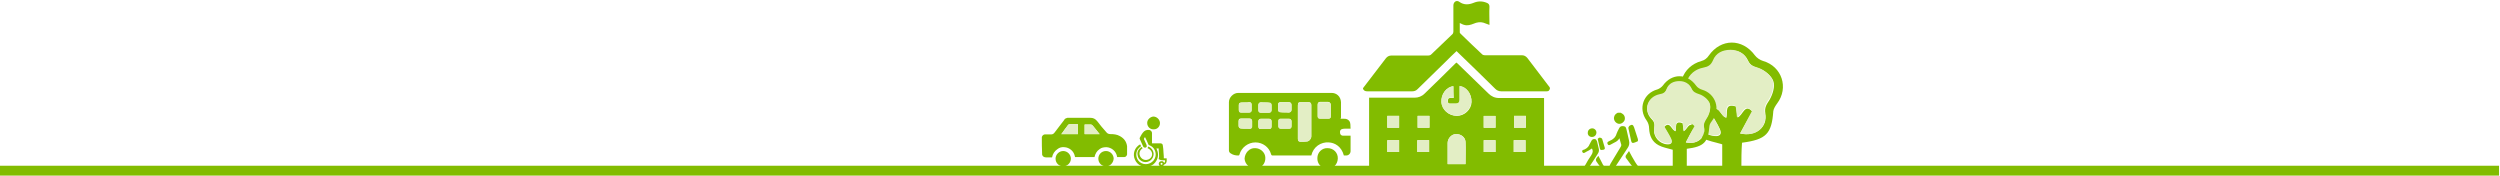 <?xml version="1.0" encoding="utf-8"?>
<!-- Generator: Adobe Illustrator 19.1.0, SVG Export Plug-In . SVG Version: 6.00 Build 0)  -->
<svg version="1.1" id="Layer_1" xmlns="http://www.w3.org/2000/svg" xmlns:xlink="http://www.w3.org/1999/xlink" x="0px" y="0px"
	 viewBox="0 0 783 55" style="enable-background:new 0 0 783 55;" xml:space="preserve">
<style type="text/css">
	.st0{fill:#82BC00;}
	.st1{fill:#E3EEC5;}
</style>
<g>
	<g>
		<g>
			<g>
				<path class="st0" d="M426.9,53.2c0.4-0.7,1-0.9,1.9-0.8c0-6.9,0-14.8,0-21.8c0.3,0,0.5,0,0.7,0c4.5,0,9,0,13.5,0
					c1.2,0,2.3-0.4,3.2-1.3c3.2-3.1,6.4-6.2,9.5-9.3c0.1-0.1,0.3-0.3,0.5-0.4c1.1,1.1,2.2,2.1,3.3,3.2c2.2,2.2,4.5,4.3,6.7,6.5
					c0.9,0.9,2,1.4,3.3,1.4c4.5,0,8.9,0,13.4,0c0.2,0,0.4,0,0.7,0c0,6.9,0,14.8,0,21.7c1.8,0.3,1.9-0.7,1.9,1.2
					c0,1.2-0.4,0.6-1.6,0.6c-18.4,0-36.9,0-55.3,0c-0.7,0-1.2,0.8-1.6,0.2C426.9,53.6,426.9,53.9,426.9,53.2z M455.2,27
					c-2.2,0.2-3.9,2.5-3.7,5c0.1,2.4,2.3,4.3,4.8,4.3c2.4,0,4.5-2,4.6-4.3c0.1-2.5-1.6-4.7-3.7-5c0,0.1,0,0.2,0,0.3
					c0,1.4,0,2.8,0,4.1c0,0.7-0.4,1.1-1.1,1.1c-0.6,0-1.3,0-1.9,0c-0.6,0-0.7-0.2-0.7-0.9c0-0.7,0.2-0.9,0.7-0.9c0.4,0,0.7,0,1.1,0
					C455.2,29.4,455.2,28.2,455.2,27z M459,51.4c0-2.3,0.1-4.7,0-7c-0.1-1.5-1.5-2.5-3.1-2.4c-1.4,0.1-2.5,1.4-2.5,2.8
					c0,2.1,0,4.1,0,6.2c0,0.1,0,0.3,0,0.4C455.3,51.4,457.1,51.4,459,51.4z M438.2,36.3c-1.3,0-2.5,0-3.7,0c0,1.3,0,2.5,0,3.7
					c1.3,0,2.5,0,3.7,0C438.2,38.8,438.2,37.6,438.2,36.3z M447.7,36.3c-1.3,0-2.5,0-3.7,0c0,1.3,0,2.5,0,3.7c1.3,0,2.5,0,3.7,0
					C447.7,38.8,447.7,37.6,447.7,36.3z M464.7,40c1.3,0,2.5,0,3.7,0c0-1.3,0-2.5,0-3.7c-1.3,0-2.5,0-3.7,0
					C464.7,37.6,464.7,38.8,464.7,40z M477.9,36.3c-1.3,0-2.5,0-3.7,0c0,1.3,0,2.5,0,3.7c1.3,0,2.5,0,3.7,0
					C477.9,38.8,477.9,37.6,477.9,36.3z M434.5,47.6c1.3,0,2.5,0,3.7,0c0-1.3,0-2.5,0-3.7c-1.3,0-2.5,0-3.7,0
					C434.5,45.1,434.5,46.3,434.5,47.6z M447.6,47.6c0-1.3,0-2.5,0-3.7c-1.3,0-2.5,0-3.7,0c0,1.3,0,2.5,0,3.7
					C445.2,47.6,446.4,47.6,447.6,47.6z M468.4,47.6c0-1.3,0-2.5,0-3.7c-1.3,0-2.5,0-3.7,0c0,1.3,0,2.5,0,3.7
					C466,47.6,467.2,47.6,468.4,47.6z M477.8,47.6c0-1.3,0-2.5,0-3.7c-1.3,0-2.5,0-3.7,0c0,1.3,0,2.5,0,3.7
					C475.4,47.6,476.6,47.6,477.8,47.6z"/>
				<path class="st0" d="M426.9,27.6c2.4-3.1,4.8-6.3,7.2-9.4c0.4-0.5,1-0.8,1.6-0.8c3.9,0,7.7,0,11.6,0c0.3,0,0.7-0.1,0.9-0.3
					c2.2-2.1,4.5-4.3,6.7-6.4c0.2-0.2,0.3-0.5,0.3-0.8c0-2.7,0-5.5,0-8.2c0-1.1,1-1.8,1.9-1.1c1.4,1,2.9,0.9,4.4,0.3
					c1.4-0.6,2.8-0.6,4.2,0c0.5,0.2,0.8,0.5,0.8,1.2c-0.1,1.8,0,3.5,0,5.3c0,0.2,0,0.3,0,0.4c-0.6-0.2-1.3-0.5-1.9-0.7
					c-1-0.3-2.1-0.1-3,0.3c-1,0.4-2,0.7-3,0.4c-0.5-0.1-0.9-0.4-1.4-0.6c0,1,0,2,0,3c0,0.1,0.2,0.3,0.3,0.4c2.2,2.2,4.5,4.3,6.7,6.4
					c0.2,0.2,0.5,0.3,0.8,0.3c3.9,0,7.7,0,11.6,0c0.8,0,1.3,0.3,1.8,0.9c2.2,2.9,4.5,5.9,6.7,8.8c0.3,0.3,0.5,0.7,0.2,1.1
					c-0.2,0.5-0.6,0.5-1.1,0.5c-4.7,0-9.4,0-14,0c-0.8,0-1.4-0.3-1.9-0.8c-3.8-3.8-7.7-7.5-11.6-11.3c-0.2-0.2-0.3-0.3-0.5-0.5
					c-1.2,1.1-2.3,2.2-3.4,3.3c-2.9,2.9-5.9,5.7-8.8,8.6c-0.5,0.5-1,0.7-1.7,0.7c-4.7,0-9.4,0-14,0c-0.6,0-1-0.1-1.3-0.6
					C426.9,28,426.9,27.8,426.9,27.6z"/>
				<path class="st1" d="M455.2,27c0,1.2,0,2.4,0,3.6c-0.4,0-0.8,0-1.1,0c-0.6,0-0.7,0.2-0.7,0.9c0,0.7,0.2,0.9,0.7,0.9
					c0.6,0,1.3,0,1.9,0c0.7,0,1.1-0.4,1.1-1.1c0-1.4,0-2.8,0-4.1c0-0.1,0-0.2,0-0.3c2.2,0.2,3.9,2.5,3.7,5c-0.1,2.3-2.2,4.3-4.6,4.3
					c-2.5,0-4.7-1.9-4.8-4.3C451.3,29.5,453,27.3,455.2,27z"/>
				<path class="st1" d="M459,51.4c-1.9,0-3.7,0-5.6,0c0-0.1,0-0.3,0-0.4c0-2.1,0-4.1,0-6.2c0-1.4,1.2-2.7,2.5-2.8
					c1.6-0.1,3,1,3.1,2.4C459.1,46.7,459,49,459,51.4z"/>
				<path class="st1" d="M438.2,36.3c0,1.2,0,2.5,0,3.7c-1.2,0-2.4,0-3.7,0c0-1.2,0-2.4,0-3.7C435.7,36.3,437,36.3,438.2,36.3z"/>
				<path class="st1" d="M447.7,36.3c0,1.2,0,2.4,0,3.7c-1.2,0-2.4,0-3.7,0c0-1.2,0-2.4,0-3.7C445.2,36.3,446.4,36.3,447.7,36.3z"/>
				<path class="st1" d="M464.7,40c0-1.2,0-2.5,0-3.7c1.2,0,2.5,0,3.7,0c0,1.2,0,2.4,0,3.7C467.2,40,466,40,464.7,40z"/>
				<path class="st1" d="M477.9,36.3c0,1.3,0,2.5,0,3.7c-1.2,0-2.4,0-3.7,0c0-1.2,0-2.4,0-3.7C475.4,36.3,476.6,36.3,477.9,36.3z"/>
				<path class="st1" d="M434.5,47.6c0-1.3,0-2.5,0-3.7c1.2,0,2.4,0,3.7,0c0,1.2,0,2.4,0,3.7C437,47.6,435.8,47.6,434.5,47.6z"/>
				<path class="st1" d="M447.6,47.6c-1.2,0-2.5,0-3.7,0c0-1.2,0-2.5,0-3.7c1.2,0,2.4,0,3.7,0C447.6,45.1,447.6,46.3,447.6,47.6z"/>
				<path class="st1" d="M468.4,47.6c-1.2,0-2.4,0-3.7,0c0-1.2,0-2.5,0-3.7c1.2,0,2.4,0,3.7,0C468.4,45.1,468.4,46.3,468.4,47.6z"/>
				<path class="st1" d="M477.8,47.6c-1.3,0-2.5,0-3.7,0c0-1.2,0-2.5,0-3.7c1.2,0,2.4,0,3.7,0C477.8,45.1,477.8,46.3,477.8,47.6z"/>
			</g>
			<g>
				<path class="st0" d="M419.9,37.2c1,0,2-0.2,2.7,0.7c0.5,0.7,0.3,1.5,0.4,2.4c-0.5,0-1,0-1.5,0c-0.4,0-0.8,0-1.1,0.1
					c-0.5,0.1-0.8,0.5-0.7,1.2c0,0.5,0.4,0.9,0.9,0.9c0.8,0,1.6,0,2.4,0c0,0.4,0,0.8,0,1.2c0,1.2,0,2.4,0,3.6c0,0.8-0.6,1.4-1.4,1.4
					c-0.2,0-0.5,0-0.7,0c-0.8-3-3-4-4.7-4.1c-2.5-0.2-4.9,1.4-5.5,4.1c-0.1,0-0.3,0-0.4,0c-3.9,0-7.8,0-11.7,0
					c-0.3,0-0.4-0.1-0.5-0.4c-0.6-2.2-2.6-3.7-4.9-3.7c-2.3,0-4.4,1.6-5,3.8c-0.1,0.3-0.2,0.3-0.4,0.3c-0.9,0-1.7-0.2-2.4-0.7
					c-0.3-0.2-0.5-0.5-0.5-0.9c0-5,0-10.1,0-15.1c0-1.5,1.4-2.9,2.9-2.9c8.3,0,16.6,0,25,0c1.4,0,2.8,0,4.3,0c1.4,0,2.8,1,2.9,2.9
					c0,1.6,0,3.2,0,4.9C419.9,36.9,419.9,37,419.9,37.2z M410.7,37.9c0-1.7,0-3.3,0-5c0-0.6-0.3-0.9-0.9-0.9c-0.8,0-1.5,0-2.3,0
					c-0.8,0-1,0.2-1,1c0,1.6,0,3.3,0,4.9c0,1.9,0,3.8,0,5.6c0,0.6,0.2,0.8,0.8,0.9c0.7,0,1.4,0,2.1-0.1c0.7-0.1,1.3-0.9,1.3-1.6
					C410.7,41.2,410.7,39.5,410.7,37.9z M412.7,34.6c0,0.6,0,1.2,0,1.8c0,0.5,0.3,0.7,0.7,0.7c0.9,0,1.8,0,2.7,0
					c0.5,0,0.7-0.2,0.7-0.7c0-1.2,0-2.4,0-3.6c0-0.5-0.4-0.9-0.9-0.9c-0.8,0-1.6,0-2.4,0c-0.5,0-0.8,0.3-0.8,0.8
					C412.7,33.4,412.7,34,412.7,34.6z M390,32.1c-0.4,0-0.9,0-1.3,0c-0.4,0-0.7,0.3-0.7,0.7c0,0.5,0,1,0,1.6c0,0.5,0.2,0.8,0.7,0.8
					c0.9,0,1.8,0,2.6,0c0.5,0,0.7-0.3,0.7-0.8c0-0.5,0-1,0-1.6c0-0.6-0.2-0.8-0.8-0.8C390.9,32.1,390.4,32.1,390,32.1z M402.4,35.2
					C402.4,35.2,402.4,35.2,402.4,35.2c0.4,0,0.8,0,1.2,0c0.6,0,0.9-0.3,0.9-0.9c0-0.5,0-1,0-1.5c0-0.5-0.3-0.8-0.8-0.8
					c-0.9,0-1.7,0-2.6,0c-0.5,0-0.8,0.2-0.8,0.7c0,0.5,0,1,0,1.6c0,0.5,0.2,0.8,0.8,0.8C401.6,35.2,402,35.2,402.4,35.2z M390,40.3
					C390,40.3,390,40.3,390,40.3c0.4,0,0.9,0,1.3,0c0.5,0,0.8-0.3,0.8-0.8c0-0.5,0-1,0-1.6c0-0.5-0.3-0.8-0.8-0.8
					c-0.9,0-1.7,0-2.6,0c-0.5,0-0.8,0.3-0.8,0.8c0,0.5,0,1,0,1.5c0,0.5,0.3,0.8,0.8,0.8C389.2,40.3,389.6,40.3,390,40.3z
					 M402.4,37.2c-0.4,0-0.9,0-1.3,0c-0.5,0-0.7,0.2-0.7,0.7c0,0.6,0,1.1,0,1.7c0,0.4,0.3,0.7,0.7,0.7c0.9,0,1.8,0,2.7,0
					c0.5,0,0.7-0.3,0.7-0.8c0-0.5,0-1,0-1.5c0-0.5-0.3-0.8-0.8-0.8C403.3,37.2,402.8,37.2,402.4,37.2z M396.2,32.1
					c-0.4,0-0.9,0-1.3,0c-0.5,0-0.8,0.3-0.8,0.8c0,0.5,0,1,0,1.6c0,0.5,0.2,0.8,0.7,0.8c0.9,0,1.8,0,2.7,0c0.5,0,0.7-0.3,0.7-0.8
					c0-0.5,0-1,0-1.5c0-0.5-0.3-0.8-0.8-0.8C397.1,32.1,396.7,32.1,396.2,32.1z M396.2,37.2c-0.4,0-0.9,0-1.3,0
					c-0.5,0-0.8,0.3-0.8,0.8c0,0.5,0,1,0,1.6c0,0.5,0.2,0.8,0.7,0.8c0.9,0,1.8,0,2.7,0c0.5,0,0.7-0.3,0.7-0.8c0-0.5,0-1,0-1.6
					c0-0.5-0.3-0.8-0.8-0.8C397.1,37.2,396.7,37.2,396.2,37.2z"/>
				<path class="st0" d="M415.8,46.4c1.9,0,3.3,1.5,3.2,3.3c-0.1,1.9-1.5,3.2-3.3,3.1c-1.8,0-3.2-1.5-3.1-3.3
					C412.6,47.7,414.1,46.3,415.8,46.4z"/>
				<path class="st0" d="M393.1,46.4c1.7,0,3.2,1.4,3.2,3c0.1,1.9-1.3,3.4-3.2,3.4c-1.7,0-3.2-1.4-3.3-3.1
					C389.9,47.9,391.3,46.3,393.1,46.4z"/>
				<path class="st1" d="M410.7,37.9c0,1.6,0,3.2,0,4.8c0,0.7-0.6,1.5-1.3,1.6c-0.7,0.1-1.4,0.1-2.1,0.1c-0.6,0-0.8-0.3-0.8-0.9
					c0-1.9,0-3.8,0-5.6c0-1.6,0-3.3,0-4.9c0-0.7,0.2-1,1-1c0.8,0,1.5,0,2.3,0c0.6,0,0.9,0.3,0.9,0.9
					C410.7,34.6,410.7,36.3,410.7,37.9z"/>
				<path class="st1" d="M412.7,34.6c0-0.6,0-1.2,0-1.8c0-0.5,0.3-0.8,0.8-0.8c0.8,0,1.6,0,2.4,0c0.5,0,0.9,0.3,0.9,0.9
					c0,1.2,0,2.4,0,3.6c0,0.5-0.3,0.7-0.7,0.7c-0.9,0-1.8,0-2.7,0c-0.5,0-0.7-0.3-0.7-0.7C412.7,35.8,412.7,35.2,412.7,34.6z"/>
				<path class="st1" d="M390,32.1c0.4,0,0.8,0,1.2,0c0.6,0,0.8,0.2,0.8,0.8c0,0.5,0,1,0,1.6c0,0.5-0.2,0.7-0.7,0.8
					c-0.9,0-1.8,0-2.6,0c-0.5,0-0.7-0.3-0.7-0.8c0-0.5,0-1,0-1.6c0-0.4,0.3-0.7,0.7-0.7C389.2,32.1,389.6,32.1,390,32.1z"/>
				<path class="st1" d="M402.4,35.2c-0.4,0-0.9,0-1.3,0c-0.5,0-0.8-0.3-0.8-0.8c0-0.5,0-1,0-1.6c0-0.5,0.3-0.7,0.8-0.7
					c0.9,0,1.7,0,2.6,0c0.5,0,0.8,0.3,0.8,0.8c0,0.5,0,1,0,1.5c0,0.6-0.3,0.8-0.9,0.9C403.2,35.2,402.8,35.2,402.4,35.2
					C402.4,35.2,402.4,35.2,402.4,35.2z"/>
				<path class="st1" d="M390,40.3c-0.4,0-0.8,0-1.2,0c-0.5,0-0.8-0.3-0.8-0.8c0-0.5,0-1,0-1.5c0-0.5,0.3-0.8,0.8-0.8
					c0.9,0,1.7,0,2.6,0c0.5,0,0.8,0.2,0.8,0.8c0,0.5,0,1,0,1.6c0,0.5-0.3,0.8-0.8,0.8C390.9,40.3,390.5,40.3,390,40.3
					C390,40.3,390,40.3,390,40.3z"/>
				<path class="st1" d="M402.4,37.2c0.4,0,0.9,0,1.3,0c0.5,0,0.8,0.3,0.8,0.8c0,0.5,0,1,0,1.5c0,0.5-0.2,0.8-0.7,0.8
					c-0.9,0-1.8,0-2.7,0c-0.4,0-0.7-0.3-0.7-0.7c0-0.6,0-1.1,0-1.7c0-0.5,0.3-0.7,0.7-0.7C401.5,37.2,402,37.2,402.4,37.2z"/>
				<path class="st1" d="M396.2,32.1c0.4,0,0.9,0,1.3,0c0.5,0,0.8,0.3,0.8,0.8c0,0.5,0,1,0,1.5c0,0.5-0.2,0.8-0.7,0.8
					c-0.9,0-1.8,0-2.7,0c-0.5,0-0.7-0.3-0.7-0.8c0-0.5,0-1,0-1.6c0-0.5,0.3-0.8,0.8-0.8C395.4,32.1,395.8,32.1,396.2,32.1z"/>
				<path class="st1" d="M396.2,37.2c0.4,0,0.9,0,1.3,0c0.5,0,0.8,0.3,0.8,0.8c0,0.5,0,1,0,1.6c0,0.5-0.2,0.7-0.7,0.8
					c-0.9,0-1.8,0-2.7,0c-0.5,0-0.7-0.3-0.7-0.8c0-0.5,0-1,0-1.6c0-0.5,0.3-0.8,0.8-0.8C395.4,37.2,395.8,37.2,396.2,37.2z"/>
			</g>
			<g>
				<path class="st0" d="M504.9,53.2c0.4-0.4,0.8-0.7,1.1-1.1c1.3-1.9,2.5-3.9,3.8-5.8c0.5-0.7,0.6-1.5,0.4-2.3
					c-0.3-1.2-0.5-2.4-0.8-3.5c-0.1-0.4-0.3-0.9-0.6-0.9c-0.6-0.2-1.3-0.2-1.7,0.6c-0.3,0.6-0.6,1.1-0.8,1.7
					c-0.3,1.1-1.1,1.8-2.1,2.2c-0.4,0.2-1,0.4-0.7,1c0.3,0.7,0.9,0.2,1.3,0c0.8-0.5,1.8-0.7,2.4-1.8c0.2,0.7,0.4,1.4,0.6,2.1
					c0,0.2-0.1,0.4-0.2,0.6c-1.1,1.8-2.2,3.6-3.2,5.3c-0.5,0.9-0.4,1.3,0.4,1.8C504.7,53.2,504.8,53.2,504.9,53.2z"/>
				<path class="st0" d="M513,43.6c-0.4-1.2-0.8-2.4-1.2-3.7c-0.3-0.8-0.6-1-1.3-0.6c-0.2,0.1-0.5,0.5-0.5,0.8
					c0.3,1.4,0.6,2.7,0.9,4.1c0.1,0.5,0.4,0.7,0.9,0.5c0.4-0.1,0.8-0.3,1.2-0.5C513,43.9,513,43.7,513,43.6z"/>
				<path class="st0" d="M513,52c-0.3-0.4-0.6-0.8-0.9-1.3c-0.7-1.1-1.3-2.3-1.9-3.4c-0.3,0.4-0.6,0.8-1,1.4c-0.1,0.2-0.1,0.5,0,0.7
					c0.9,1.2,1.8,2.5,2.8,3.7c0.3,0,0.6,0,1,0C513,52.8,513,52.4,513,52z"/>
				<path class="st0" d="M506.7,35.3c-0.6,0.3-1.1,0.7-1.2,1.5c-0.1,0.8,0.4,1.6,1.2,1.9c0.8,0.3,1.7-0.2,2.1-1
					c0.3-0.8,0-1.7-0.7-2.1c-0.2-0.1-0.3-0.2-0.5-0.3C507.3,35.3,507,35.3,506.7,35.3z"/>
				<path class="st0" d="M498.6,46.5c0.4,0.7,0.3,1.3-0.2,2.1c-0.7,1-1.3,2-1.9,3.1c-0.1,0.2-0.3,0.4-0.3,0.6c0,0.2,0.1,0.6,0.3,0.7
					c0.2,0.1,0.5,0,0.7-0.1c0.2-0.2,0.4-0.4,0.6-0.7c0.9-1.3,1.7-2.6,2.6-4c0.4-0.6,0.5-1.1,0.3-1.8c-0.2-0.7-0.3-1.4-0.5-2.1
					c-0.1-0.3-0.3-0.6-0.5-0.7c-0.4-0.1-0.9-0.1-1.2,0.4c-0.2,0.4-0.4,0.7-0.6,1.1c-0.3,0.8-0.8,1.3-1.6,1.7c-0.3,0.1-1,0.2-0.7,0.8
					c0.3,0.6,0.8,0.2,1.1,0C497.4,47.3,498,46.9,498.6,46.5z"/>
				<path class="st0" d="M498.6,42.9c0.8,0,1.4-0.6,1.4-1.4c0-0.7-0.6-1.3-1.3-1.3c-0.8,0-1.4,0.6-1.4,1.3
					C497.2,42.3,497.8,42.9,498.6,42.9z"/>
				<path class="st0" d="M500.4,43.5c0.3,1.2,0.5,2.1,0.7,3.1c0.2,0.6,0.7,0.3,1.1,0.3c0.4-0.1,0.5-0.3,0.4-0.7
					c-0.3-0.9-0.5-1.8-0.8-2.7c-0.1-0.2-0.5-0.4-0.7-0.4C500.8,43.1,500.6,43.3,500.4,43.5z"/>
				<path class="st0" d="M500.6,48.8C500.6,48.8,500.6,48.8,500.6,48.8c-1,1.2-1,1.3-0.1,2.5c0.4,0.5,0.7,1,1.1,1.4
					c0.2,0.2,0.5,0.1,0.8,0.2c0-0.3,0.1-0.5,0-0.8c-0.1-0.2-0.3-0.4-0.4-0.6C501.6,50.6,501.1,49.8,500.6,48.8z"/>
			</g>
			<g>
				<path class="st0" d="M326.3,42.9c0.2-0.6,0.7-0.9,1.3-0.8c0.5,0,1,0,1.6,0c0.5,0,0.8-0.2,1.1-0.6c0.9-1.1,1.7-2.3,2.6-3.4
					c0.2-0.2,0.3-0.4,0.5-0.7c0.2-0.3,0.6-0.4,0.9-0.5c0.2,0,0.3,0,0.5,0c2.2,0,4.5,0,6.7,0c0.9,0,1.5,0.3,2.1,1
					c0.9,1.2,1.9,2.4,2.9,3.5c0.3,0.4,0.7,0.6,1.3,0.6c1,0,2,0.1,2.9,0.6c1.3,0.7,2.1,1.7,2.3,3.2c0,0,0,0,0,0.1c0,0.8,0,1.7,0,2.5
					c-0.1,0.4-0.4,0.8-0.9,0.8c-0.7,0-1.5,0-2.2,0c-0.3-2-1.9-3-3.3-3.1c-0.8,0-1.6,0.1-2.2,0.6c-0.9,0.6-1.4,1.5-1.6,2.5
					c-2.1,0-4.1,0-6.1,0c-0.3-2-1.9-3-3.3-3.1c-0.8-0.1-1.6,0.1-2.2,0.6c-0.9,0.6-1.5,1.5-1.7,2.6c-0.6,0-1.2,0-1.8,0
					c-0.6,0-1.1-0.2-1.3-0.8C326.3,46.6,326.3,44.7,326.3,42.9z M332.4,42c1.8,0,3.5,0,5.2,0c0-1,0-2,0-3.1c-0.8,0-1.7,0-2.5,0
					c-0.3,0-0.6,0.1-0.7,0.4c-0.6,0.8-1.3,1.7-1.9,2.6C332.4,41.9,332.4,42,332.4,42z M339.7,42c1.6,0,3.1,0,4.7,0
					c-0.7-0.9-1.4-1.7-2.1-2.6c-0.2-0.2-0.4-0.4-0.7-0.4c-0.6,0-1.3,0-1.9,0c0,0.1,0,0.2,0,0.2C339.7,40.2,339.7,41.1,339.7,42z"/>
				<path class="st1" d="M332.4,42c0-0.1,0.1-0.1,0.1-0.1c0.6-0.9,1.3-1.7,1.9-2.6c0.2-0.2,0.4-0.4,0.7-0.4c0.8,0,1.6,0,2.5,0
					c0,1,0,2,0,3.1C335.9,42,334.1,42,332.4,42z"/>
				<path class="st1" d="M339.7,42c0-0.9,0-1.9,0-2.8c0-0.1,0-0.2,0-0.2c0.6,0,1.3,0,1.9,0c0.3,0,0.5,0.2,0.7,0.4
					c0.7,0.9,1.4,1.7,2.1,2.6C342.8,42,341.3,42,339.7,42z"/>
				<path class="st0" d="M346.4,52.1c-1.3,0-2.4-1-2.4-2.4c0-1.3,1-2.4,2.4-2.4c1.3,0,2.4,1.1,2.4,2.4
					C348.7,51,347.7,52.1,346.4,52.1z"/>
				<path class="st0" d="M333,52.1c-1.3,0-2.4-1-2.4-2.4c0-1.3,1.1-2.4,2.4-2.4c1.3,0,2.4,1.1,2.4,2.4C335.4,51,334.3,52.1,333,52.1
					z"/>
			</g>
		</g>
		<g>
			<path class="st0" d="M545.4,52.7c-2.1,0-3.9,0-6,0c0-2.6,0-5.2,0-7.5c-2.3-0.7-4.3-1-6-1.9c-2.9-1.5-4-4.1-4.1-7.3
				c0-1.2-0.4-2.5-1.1-3.5c-3.7-5.1-1.4-11.7,4.7-13.4c0.9-0.2,1.8-0.9,2.3-1.7c3.8-5.4,10.5-5.4,14.4-0.1c0.6,0.8,1.6,1.5,2.6,1.8
				c5.9,1.7,8.1,8.4,4.4,13.3c-0.5,0.7-1.1,1.6-1.2,2.4c-0.5,7.1-2.2,8.9-9.8,9.9C545.4,47.3,545.4,50,545.4,52.7z M545,41.8
				c5,1.1,8.7-2.1,7.9-6.3c-0.3-1.9,0.4-2.8,1.3-4.2c1-1.7,1.8-4.2,1.2-5.9c-0.6-1.7-2.7-3.4-4.6-4c-1.6-0.5-2.6-0.9-3.3-2.4
				c-1-2.2-2.9-3.2-5.3-3.2c-2.5,0-4.6,1-5.5,3.3c-0.6,1.6-1.5,2-3.1,2.3c-5.2,1-7.1,6.6-3.5,10.2c1.3,1.3,1.6,2.5,1.3,4.2
				c-0.6,3.3,2.1,6.5,5.5,6.8c1.7,0.2,2.5-0.5,1.8-2.1c-0.8-1.8-1.9-3.4-3-5.4c2.7-2.9,3.2,1.5,5,1.8c0.5-1.5-0.8-4.8,3.1-3.5
				c0.1,1.2,0.2,2.3,0.4,3.4c1.7-0.6,2.2-4.6,4.7-1.8C547.4,37.3,546.3,39.5,545,41.8z"/>
			<path class="st1" d="M545,41.8c1.2-2.3,2.4-4.5,3.7-7c-2.5-2.8-3,1.2-4.7,1.8c-0.1-1.1-0.2-2.2-0.4-3.4c-3.9-1.3-2.6,2-3.1,3.5
				c-1.8-0.3-2.3-4.7-5-1.8c1.1,2,2.2,3.6,3,5.4c0.7,1.6-0.1,2.3-1.8,2.1c-3.3-0.3-6-3.5-5.5-6.8c0.3-1.8,0.1-2.9-1.3-4.2
				c-3.6-3.6-1.6-9.2,3.5-10.2c1.5-0.3,2.4-0.7,3.1-2.3c0.9-2.3,3-3.3,5.5-3.3c2.4,0,4.3,1.1,5.3,3.2c0.7,1.6,1.7,1.9,3.3,2.4
				c1.8,0.6,4,2.3,4.6,4c0.6,1.7-0.2,4.3-1.2,5.9c-0.9,1.4-1.6,2.4-1.3,4.2C553.7,39.8,550,43,545,41.8z"/>
		</g>
		<g>
			<path class="st0" d="M528.3,52.4c-1.5,0-2.8,0-4.4,0c0-1.9,0-3.8,0-5.5c-1.7-0.5-3.1-0.7-4.4-1.4c-2.1-1.1-2.9-3-3-5.3
				c0-0.9-0.3-1.8-0.8-2.5c-2.7-3.7-1-8.5,3.4-9.7c0.6-0.2,1.3-0.7,1.7-1.2c2.8-3.9,7.6-3.9,10.4,0c0.4,0.6,1.2,1.1,1.9,1.3
				c4.2,1.2,5.9,6.1,3.2,9.6c-0.4,0.5-0.8,1.1-0.9,1.7c-0.4,5.1-1.6,6.5-7.1,7.2C528.3,48.5,528.3,50.4,528.3,52.4z M528,44.6
				c3.6,0.8,6.3-1.5,5.7-4.6c-0.2-1.3,0.3-2,0.9-3c0.8-1.2,1.3-3.1,0.9-4.3c-0.4-1.2-2-2.5-3.3-2.9c-1.1-0.4-1.9-0.6-2.4-1.8
				c-0.7-1.6-2.1-2.3-3.8-2.3c-1.8,0-3.3,0.7-4,2.4c-0.5,1.2-1.1,1.4-2.2,1.7c-3.7,0.7-5.2,4.7-2.6,7.4c1,1,1.1,1.8,0.9,3.1
				c-0.4,2.4,1.5,4.7,4,4.9c1.2,0.1,1.8-0.4,1.3-1.5c-0.6-1.3-1.4-2.5-2.2-3.9c1.9-2.1,2.3,1.1,3.6,1.3c0.4-1.1-0.6-3.5,2.2-2.5
				c0.1,0.9,0.2,1.7,0.3,2.5c1.2-0.4,1.6-3.3,3.4-1.3C529.7,41.3,528.9,42.9,528,44.6z"/>
			<path class="st1" d="M528,44.6c0.9-1.7,1.7-3.3,2.7-5.1c-1.8-2-2.2,0.8-3.4,1.3c-0.1-0.8-0.2-1.6-0.3-2.5
				c-2.8-0.9-1.9,1.4-2.2,2.5c-1.3-0.2-1.6-3.4-3.6-1.3c0.8,1.4,1.6,2.6,2.2,3.9c0.5,1.2,0,1.7-1.3,1.5c-2.4-0.2-4.4-2.5-4-4.9
				c0.2-1.3,0.1-2.1-0.9-3.1c-2.6-2.6-1.2-6.6,2.6-7.4c1.1-0.2,1.8-0.5,2.2-1.7c0.7-1.7,2.2-2.4,4-2.4c1.7,0,3.1,0.8,3.8,2.3
				c0.5,1.1,1.2,1.4,2.4,1.8c1.3,0.4,2.9,1.7,3.3,2.9c0.4,1.2-0.1,3.1-0.9,4.3c-0.6,1-1.2,1.7-0.9,3C534.3,43,531.6,45.4,528,44.6z"
				/>
		</g>
		<g>
			<path class="st0" d="M364.6,51c0.4-0.2,0.3-0.5,0.3-0.8c-0.3,0-0.5,0-0.8,0c-0.4,0-0.8-0.1-1.1-0.3c-0.1,0-0.1-0.2-0.1-0.2
				c0.2-0.5,0.1-1.1,0.1-1.6c0-0.4-0.1-0.9-0.1-1.3c0-0.1,0-0.2,0-0.3c-0.2,0-0.4,0-0.7,0c0.6,1.3,0.7,2.5,0,3.8
				c-0.5,0.9-1.2,1.5-2.2,1.8c-1.9,0.5-3.7-0.3-4.5-2c-0.9-1.9-0.1-4,1.6-4.9c0.1,0.2,0.2,0.4,0.3,0.6c-0.4,0.2-0.7,0.6-1,0.9
				c-1,1.5-0.5,3.6,1.1,4.4c1.8,0.9,4-0.2,4.4-2.1c0.3-1.5-0.5-3-1.9-3.5c-0.1,0-0.2-0.1-0.3-0.2c-0.3-0.8-0.7-1.6-1.1-2.4
				c-0.1,0.2-0.2,0.4-0.3,0.5c0,0,0,0.1,0,0.2c0.3,0.6,0.5,1.2,0.8,1.8c0.1,0.3,0.1,0.6-0.1,0.7c-0.2,0.2-0.5,0.2-0.8,0
				c-0.1-0.1-0.2-0.2-0.2-0.3c-0.3-0.7-0.7-1.5-1-2.2c-0.1-0.2-0.1-0.4,0-0.5c0.3-0.5,0.5-1,0.9-1.5c0.5-0.7,1.2-1,2-0.9
				c0.4,0,0.9,0.5,0.9,0.9c0,0.3,0,0.5,0,0.8c0,0.8,0,1.7,0,2.5c0.3,0,0.5,0,0.8,0c0.6,0,1.3,0,1.9,0c0.4,0,0.7,0.3,0.7,0.7
				c0.1,0.7,0.2,1.4,0.2,2.1c0,0.4,0.1,0.9,0.1,1.3c0,0.2,0,0.4,0,0.6c0.3,0,0.5,0,0.9,0c0,0.5,0.1,1-0.2,1.5
				c-0.1,0.2-0.3,0.3-0.5,0.4c-0.1,0-0.2,0.1-0.2,0.2c-0.2,0.4-0.6,0.5-1,0.4c-0.4-0.1-0.6-0.5-0.6-0.9c0.1-0.4,0.4-0.7,0.8-0.7
				C364.1,50.4,364.4,50.6,364.6,51z M363.8,51c-0.2,0-0.3,0.1-0.3,0.3c0,0.2,0.1,0.3,0.3,0.3c0.2,0,0.3-0.1,0.3-0.3
				C364.1,51.1,364,51,363.8,51z"/>
			<path class="st0" d="M359.4,46.4c0.1-0.2,0.2-0.3,0.2-0.5c0.8,0.2,1.6,1.1,1.7,2.1c0.1,1.2-0.6,2.1-1.4,2.5
				c-1.5,0.8-3.4-0.2-3.6-1.9c-0.2-1,0.2-1.8,1.1-2.5c0.1-0.1,0.1-0.1,0.2,0c0.1,0.1,0.2,0.2,0.3,0.3c-0.9,0.6-1.2,1.5-0.9,2.3
				c0.2,0.7,1,1.5,2.1,1.4c0.8-0.1,1.5-0.6,1.7-1.4C361,47.9,360.6,46.9,359.4,46.4z"/>
			<path class="st0" d="M361.3,40.5c-0.9,0.1-2-0.7-2-2c0-1.1,1-1.9,1.9-2c1.1,0,2,0.9,2.1,1.9C363.4,39.6,362.4,40.6,361.3,40.5z"
				/>
		</g>
	</g>
	<rect x="0" y="51.9" class="st0" width="782.7" height="3.1"/>
</g>
</svg>

